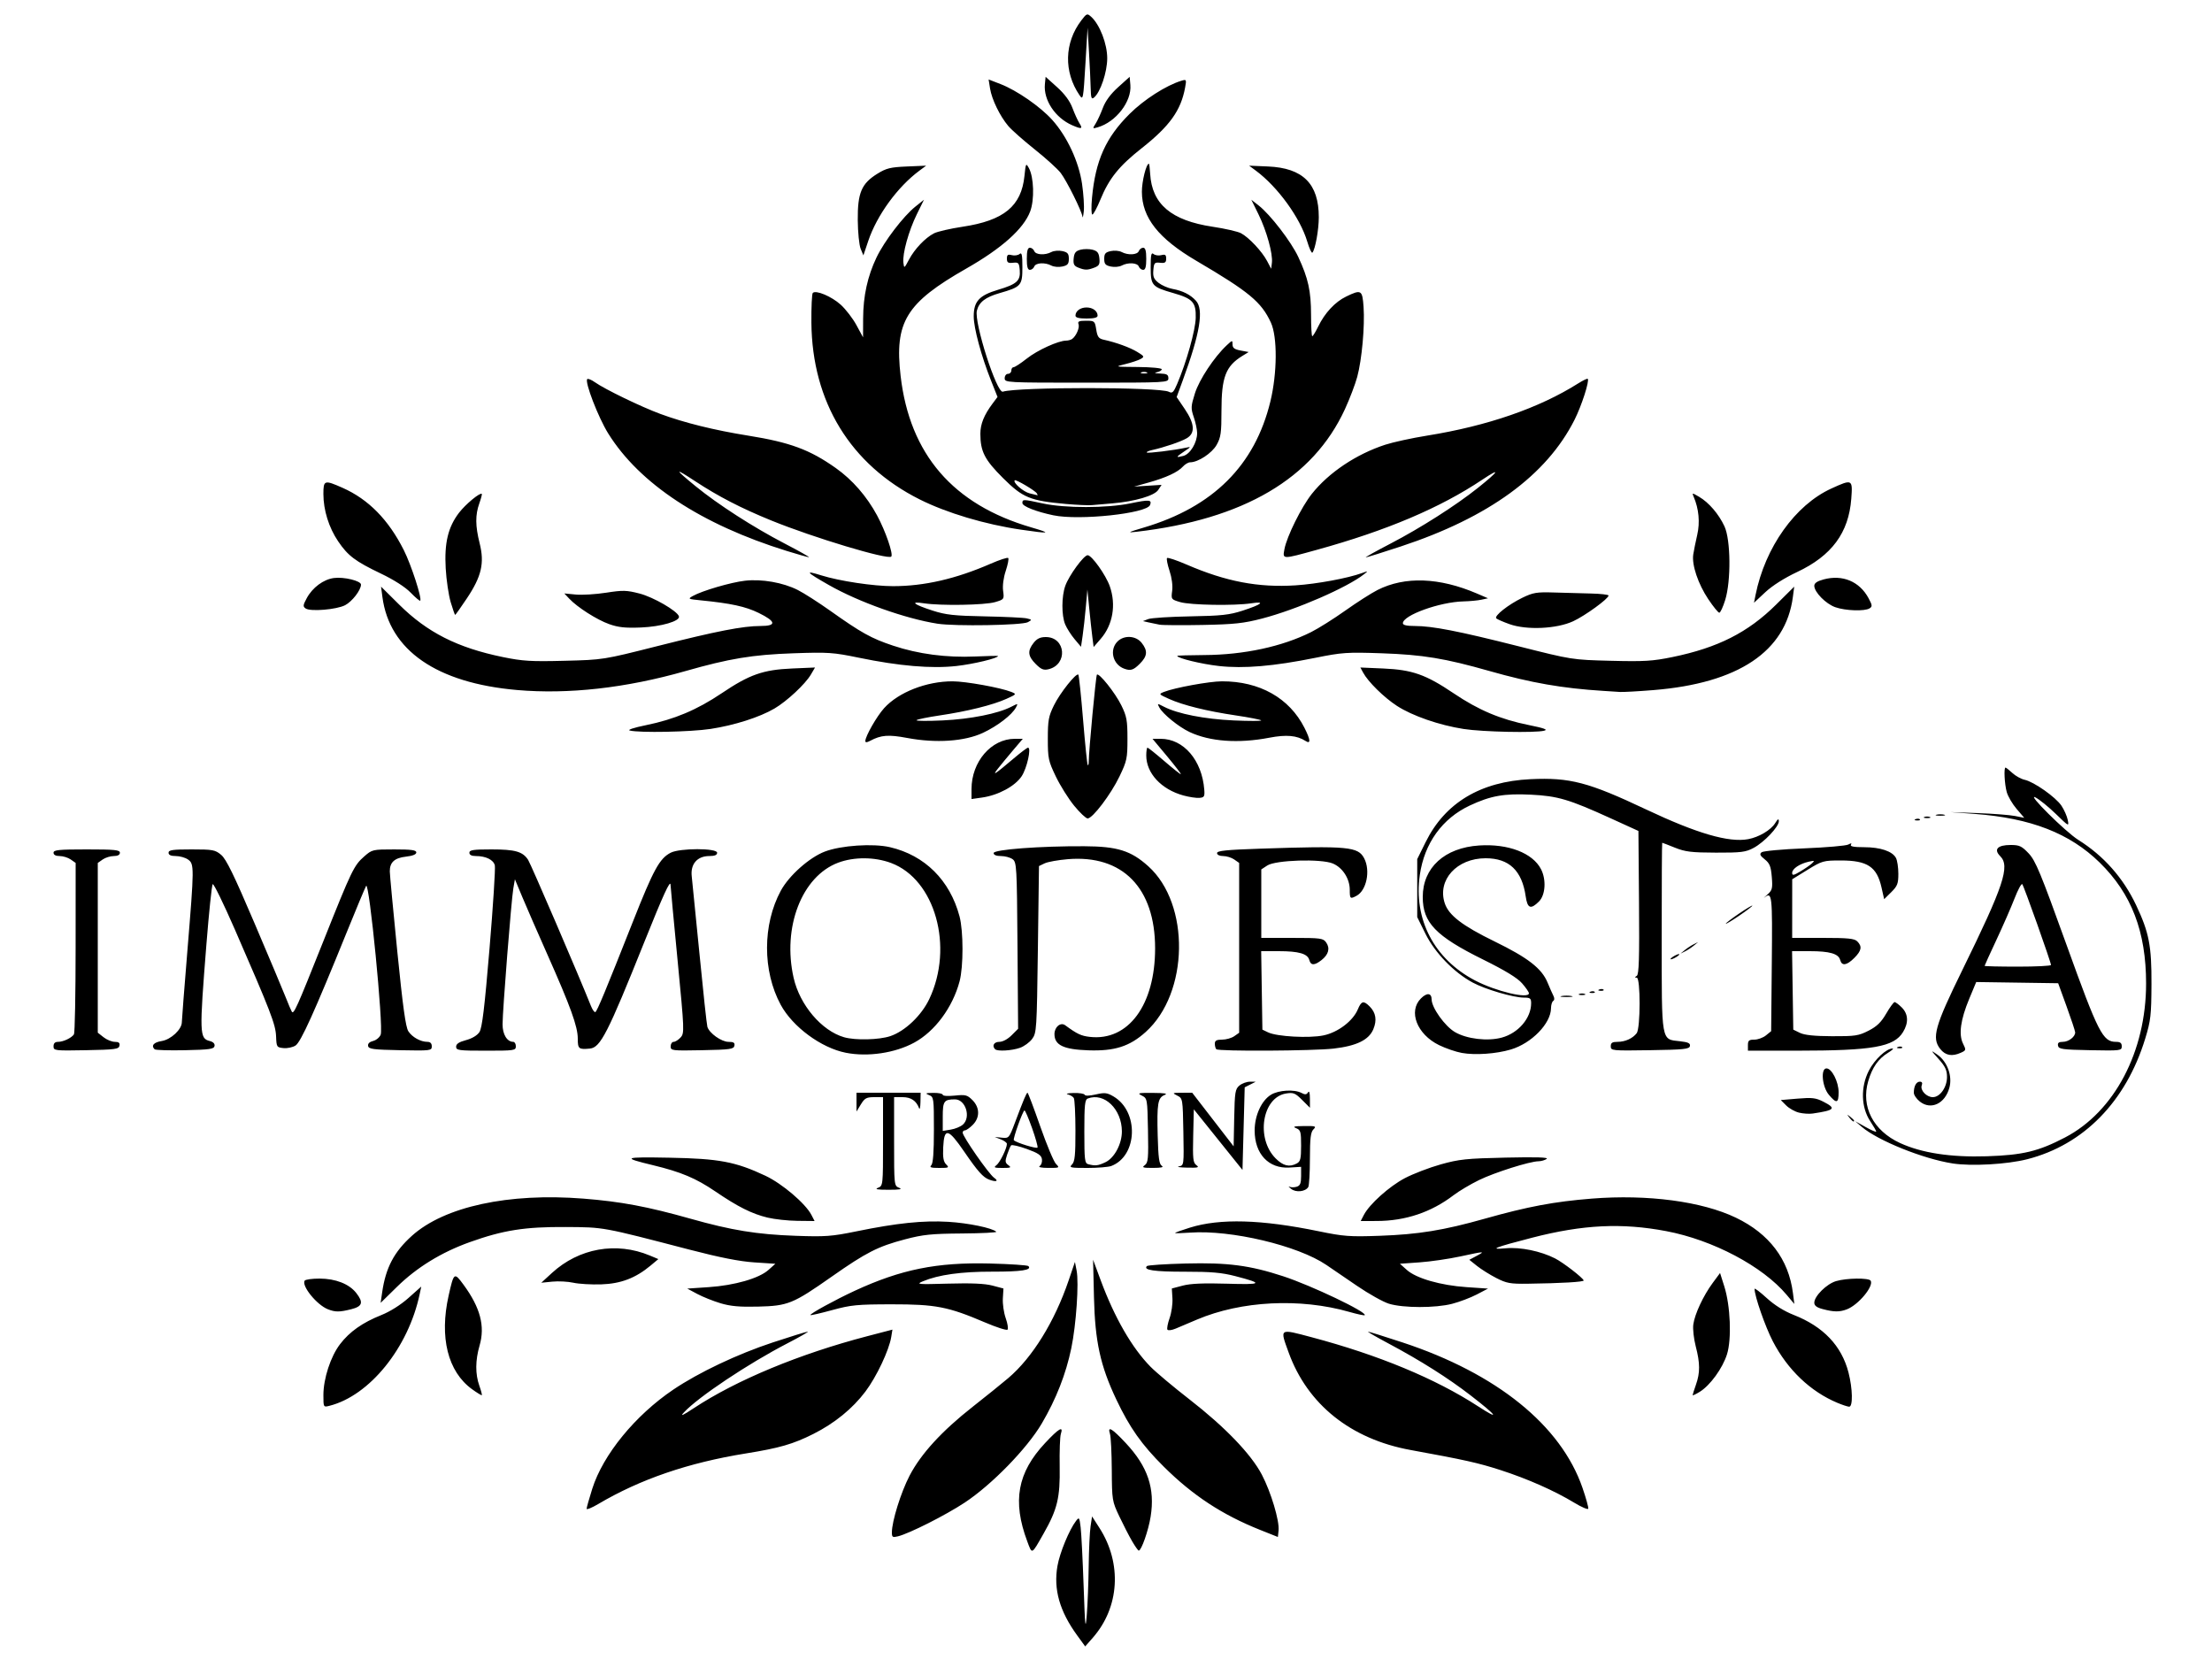 <?xml version="1.0" encoding="UTF-8" standalone="no"?>
<svg
   xmlns:dc="http://purl.org/dc/elements/1.1/"
   xmlns:cc="http://creativecommons.org/ns#"
   xmlns:rdf="http://www.w3.org/1999/02/22-rdf-syntax-ns#"
   xmlns:svg="http://www.w3.org/2000/svg"
   xmlns="http://www.w3.org/2000/svg"
   viewBox="0 0 1333.333 1000"
   height="1000"
   width="1333.333"
   id="svg2"
   version="1.1">
  <defs
     id="defs6" />
  <path
     id="path14"
     d="m 649.365,985.871 c -10.666,-14.641 -14.437,-27.887 -11.953,-41.99 1.409,-8.002 7.106,-21.794 11.209,-27.141 1.863,-2.428 2.041,-2.172 2.773,4 0.43,3.626 1.234,19.494 1.784,35.26 0.878,25.132 1.114,27.269 1.913,17.333 0.501,-6.233 1.015,-19.433 1.142,-29.333 0.127,-9.9 0.637,-20.688 1.132,-23.973 l 0.901,-5.973 4.474,6.975 c 13.704,21.365 12.089,47.831 -4.037,66.175 l -4.576,5.205 z M 619.186,929.034 c -9.039,-24.158 -5.908,-41.372 10.765,-59.196 8.342,-8.918 11.172,-10.556 9.507,-5.504 -0.544,1.65 -0.864,10.5 -0.711,19.667 0.313,18.764 -1.384,25.803 -9.772,40.533 -7.305,12.829 -6.766,12.582 -9.79,4.501 z M 682.402,929 c -1.821,-3.117 -5.297,-9.867 -7.723,-15 -4.312,-9.125 -4.413,-9.75 -4.524,-28 -0.062,-10.267 -0.552,-20.017 -1.09,-21.667 -1.643,-5.044 1.176,-3.415 9.519,5.504 13.266,14.181 17.707,27.324 14.987,44.352 -1.343,8.407 -5.57,20.477 -7.172,20.477 -0.377,0 -2.176,-2.55 -3.997,-5.667 z m -144.801,-5.309 c 0,-6.722 5.433,-24.142 10.667,-34.203 6.852,-13.17 19.478,-26.949 38.079,-41.554 7.892,-6.197 17.529,-13.967 21.415,-17.267 14.531,-12.34 27.937,-34.024 36.381,-58.848 l 3.793,-11.152 1.023,5.224 c 1.457,7.438 -0.274,32.668 -3.209,46.776 -3.256,15.652 -9.163,30.705 -17.824,45.42 -8.873,15.076 -30.128,36.88 -46.458,47.658 -11.491,7.584 -33.323,18.613 -40.2,20.307 -3.248,0.8 -3.667,0.53 -3.667,-2.361 z m 222,-1.494 c -22.832,-9.096 -40.649,-20.79 -58.124,-38.149 -13.267,-13.179 -20.572,-23.526 -28.63,-40.551 C 663.238,823.194 660.05,808.594 659.417,782 l -0.539,-22.667 4.591,12.382 c 8.367,22.567 18.843,40.748 30.021,52.104 3.361,3.415 13.912,12.263 23.445,19.662 21.421,16.625 37.131,32.956 43.663,45.385 5.498,10.463 10.713,27.884 10.088,33.7 l -0.417,3.88 z m -406,-12.768 c 0,-0.71 1.526,-6.122 3.391,-12.026 6.496,-20.563 25.872,-44.278 48.843,-59.778 15.383,-10.38 38.635,-21.401 60.08,-28.476 10.806,-3.565 20.255,-6.482 20.998,-6.482 0.743,0 -4.798,3.183 -12.314,7.073 -23.586,12.208 -53.65,32.271 -62.331,41.597 -2.478,2.662 -0.938,2.002 6,-2.572 25.685,-16.931 63.673,-32.69 104.498,-43.349 l 15.164,-3.959 -0.718,4.427 c -1.299,8.003 -8.838,23.96 -15.517,32.841 -7.778,10.343 -18.586,19.151 -31.43,25.612 -12.155,6.115 -20.377,8.492 -40.664,11.755 -34.636,5.572 -63.742,15.542 -89,30.487 -3.85,2.278 -7,3.56 -7,2.85 z m 595.333,-3.625 c -11.915,-7.221 -28.133,-14.4 -44.445,-19.673 -13.428,-4.341 -21.691,-6.187 -54.197,-12.107 -36.049,-6.566 -62.154,-27.428 -73.527,-58.762 -5.361,-14.77 -5.846,-14.447 13.836,-9.22 40.353,10.716 74.608,24.93 100.302,41.618 13.666,8.877 11.642,5.892 -4.434,-6.539 -13.554,-10.48 -30.238,-21.028 -49.462,-31.271 -7.373,-3.928 -12.946,-7.152 -12.386,-7.163 0.561,-0.011 9.931,2.917 20.823,6.508 56.775,18.716 95.46,49.984 108.444,87.651 2.14,6.209 3.701,11.855 3.469,12.548 -0.232,0.692 -4.022,-0.923 -8.422,-3.59 z m -754,-64.852 c 0,-9.975 4.334,-23.259 10.016,-30.701 5.759,-7.543 13.498,-13 24.92,-17.572 5.282,-2.115 11.683,-6.153 16.364,-10.326 l 7.689,-6.853 -0.967,4.583 c -6.819,32.306 -30.197,61.222 -54.409,67.299 -3.599,0.903 -3.612,0.881 -3.612,-6.431 z m 912.603,4.641 c -16.219,-6.788 -29.98,-19.892 -38.905,-37.047 -4.602,-8.845 -11.031,-27.293 -11.031,-31.652 0,-0.638 3.283,1.84 7.296,5.507 4.72,4.314 10.486,7.92 16.333,10.215 17.814,6.992 28.821,18.561 32.984,34.665 2.536,9.812 2.741,20.751 0.387,20.645 -0.917,-0.041 -4.095,-1.091 -7.064,-2.333 z m -823.031,-8.239 c -14.578,-10.56 -19.739,-31.237 -14.084,-56.423 3.151,-14.034 3.362,-14.187 8.987,-6.524 10.101,13.76 13.059,24.968 9.669,36.632 -2.605,8.962 -2.655,17.199 -0.145,24.245 1.035,2.905 1.704,5.459 1.488,5.676 -0.216,0.217 -2.878,-1.406 -5.914,-3.605 z m 735.761,3.612 c 0,-0.346 0.9,-3.181 2,-6.299 2.556,-7.245 2.525,-12.926 -0.127,-23.141 -1.17,-4.506 -1.832,-10.402 -1.472,-13.102 0.839,-6.289 6.029,-17.423 11.697,-25.09 l 4.436,-6 2.537,8 c 3.727,11.751 4.533,31.813 1.647,40.988 -2.649,8.422 -10.129,18.74 -16.384,22.6 -2.383,1.471 -4.333,2.391 -4.333,2.044 z M 593.797,797.151 c -22.258,-9.513 -29.741,-10.97 -56.196,-10.946 -20.93,0.02 -24.636,0.378 -35.985,3.479 -6.958,1.902 -12.853,3.255 -13.101,3.008 -0.659,-0.659 14.932,-9.205 26.789,-14.683 27.796,-12.843 49.426,-17.208 81.27,-16.403 12.269,0.31 22.752,1.008 23.295,1.551 2.379,2.379 -4.199,3.402 -21.597,3.356 -18.772,-0.049 -32.545,1.862 -42.005,5.828 -4.321,1.812 -3.186,1.915 15.333,1.391 13.906,-0.393 22.019,-0.033 26.626,1.184 l 6.626,1.75 -0.363,6 c -0.2,3.3 0.58,8.658 1.733,11.908 1.153,3.249 1.634,6.357 1.07,6.907 -0.564,0.55 -6.638,-1.399 -13.497,-4.331 z m 109.885,4.313 c -0.401,-0.649 0.199,-3.793 1.332,-6.988 1.133,-3.195 1.898,-8.509 1.698,-11.809 l -0.363,-6 6.626,-1.75 c 4.64,-1.225 12.596,-1.568 26.539,-1.143 21.523,0.656 22.356,-0.084 5.126,-4.555 -8.19,-2.125 -14.58,-2.687 -30.375,-2.673 -18.6,0.018 -25.342,-0.979 -22.932,-3.389 0.543,-0.543 11.026,-1.241 23.295,-1.551 25.385,-0.642 38.65,1.085 58.727,7.646 17.104,5.589 51.003,21.769 49.261,23.512 -0.287,0.287 -4.463,-0.606 -9.279,-1.983 -29.68,-8.488 -65.116,-6.705 -91.839,4.622 -4.709,1.996 -10.479,4.441 -12.823,5.434 -2.344,0.993 -4.59,1.275 -4.991,0.626 z m -506.08,-12.291 c -6.656,-2.646 -15.924,-14.06 -13.976,-17.212 0.44,-0.712 4.514,-1.281 9.055,-1.265 9.635,0.034 17.759,3.225 22.026,8.65 4.52,5.746 3.791,8.112 -3.029,9.829 -7.03,1.77 -9.619,1.77 -14.076,-0.003 z m 901,-0.109 c -3.517,-0.934 -5,-2.066 -5,-3.816 0,-3.957 7.395,-11.31 13.091,-13.017 6.314,-1.892 19.775,-2.065 20.885,-0.269 2.031,3.286 -7.441,14.66 -14.396,17.288 -4.416,1.668 -7.76,1.626 -14.58,-0.185 z m -664.333,-3.514 c -4.4,-1.319 -10.7,-3.844 -14,-5.611 l -6,-3.212 12.91,-0.872 c 15.643,-1.057 30.326,-5.279 36.005,-10.353 l 4.182,-3.736 -12.716,-0.835 c -8.859,-0.582 -20.754,-2.927 -39.215,-7.73 -52.894,-13.763 -51.134,-13.442 -74.499,-13.594 -24.545,-0.159 -37.554,1.892 -57.727,9.102 -17.099,6.111 -31.974,15.241 -43.917,26.954 l -9.851,9.661 0.914,-6.327 c 2.15,-14.878 7.171,-24.415 17.962,-34.118 19.554,-17.581 58.263,-25.964 103.359,-22.384 22.631,1.797 38.669,4.804 64.506,12.097 24.877,7.022 40.01,9.483 63.42,10.316 17.926,0.637 21.728,0.358 36.667,-2.7 24.406,-4.995 40.225,-6.633 55.333,-5.73 12.059,0.721 26.546,3.716 28.923,5.979 0.508,0.483 -8.792,0.954 -20.667,1.045 -18.482,0.143 -23.43,0.651 -34.375,3.535 -16.317,4.299 -23.31,7.862 -44.198,22.517 -23.337,16.374 -26.318,17.586 -44.35,18.032 -11.1,0.275 -16.612,-0.22 -22.667,-2.036 z m 402.964,0.307 c -3.503,-1.077 -12.203,-5.949 -19.333,-10.827 -7.13,-4.878 -15.425,-10.537 -18.433,-12.577 -17.241,-11.691 -57.442,-21.224 -82.069,-19.462 -5.021,0.359 -9.129,0.457 -9.129,0.218 0,-0.239 4.05,-1.694 9,-3.233 18.158,-5.644 43.064,-4.937 77.667,2.205 14.99,3.094 18.679,3.368 36.667,2.726 23.413,-0.835 38.548,-3.298 63.42,-10.318 25.837,-7.293 41.875,-10.3 64.506,-12.097 33.61,-2.668 66.398,1.68 86.851,11.518 20.071,9.654 31.736,25.05 34.339,45.323 l 0.856,6.667 -4.634,-5.511 c -14.475,-17.214 -44.412,-33.049 -72.584,-38.393 -26.771,-5.078 -50.207,-3.935 -80.754,3.941 -22.721,5.858 -26.514,7.376 -15.979,6.395 8.816,-0.821 21.097,1.703 29.737,6.111 4.855,2.477 16.539,11.47 17.242,13.272 0.35,0.896 -13.513,1.712 -33.666,1.982 -10.59,0.142 -12.823,-0.262 -19.006,-3.433 -3.853,-1.976 -9.092,-5.257 -11.641,-7.291 l -4.634,-3.698 4.307,-2.298 c 5.521,-2.946 5.147,-2.935 -9.824,0.291 -6.895,1.485 -17.884,3.081 -24.421,3.545 l -11.886,0.844 4.186,3.74 c 5.682,5.077 20.357,9.299 36.009,10.36 l 12.91,0.875 -6.762,3.536 c -3.719,1.945 -10.406,4.48 -14.859,5.634 -10.063,2.608 -29.527,2.584 -38.082,-0.045 z m -491.631,-12.661 c -3.3,-0.732 -9,-1.031 -12.667,-0.665 l -6.667,0.666 6.378,-5.856 c 16.333,-14.994 38.818,-19.002 59.089,-10.532 l 5.1,2.131 -4.617,3.86 c -9.08,7.592 -18.007,11 -29.806,11.379 -5.946,0.191 -13.511,-0.251 -16.811,-0.983 z m 117.03,-39.269 c -9.468,-2.295 -17.827,-6.482 -31.427,-15.743 -11.701,-7.967 -20.725,-11.767 -37.604,-15.834 -19.013,-4.581 -18,-5.038 10,-4.516 29.869,0.557 39.757,2.417 57.727,10.856 10.119,4.752 24.212,16.747 27.779,23.643 l 1.897,3.667 -10.367,-0.111 c -5.702,-0.061 -13.804,-0.944 -18.004,-1.962 z m 359.469,-1.603 c 3.356,-6.491 15.342,-17.243 24.705,-22.163 5.004,-2.629 14.73,-6.36 21.613,-8.291 11.106,-3.115 15.518,-3.576 39.182,-4.097 18.695,-0.411 26.069,-0.172 24.667,0.8 -1.1,0.763 -3.283,1.396 -4.851,1.407 -5.266,0.038 -26.395,6.706 -35.876,11.322 -5.166,2.516 -12.07,6.617 -15.341,9.115 -13.505,10.312 -29.023,15.528 -46.299,15.563 l -9.701,0.02 1.901,-3.676 z m -43.833,-15.696 c -1.467,-1.187 -1.911,-1.775 -0.988,-1.307 0.923,0.468 2.873,0.472 4.333,0.009 2.093,-0.664 2.655,-2.023 2.657,-6.419 l 10e-4,-5.577 -7.002,0.432 c -12.561,0.775 -21.001,-8.197 -21.001,-22.324 0,-9.043 4.126,-18.077 9.849,-21.567 4.62,-2.817 14.113,-3.369 18.409,-1.07 2.11,1.129 3.014,1.052 3.892,-0.333 0.743,-1.173 1.151,0.133 1.164,3.729 l 0.02,5.533 -4.702,-4.702 c -4.172,-4.172 -5.261,-4.613 -9.667,-3.912 -14.434,2.298 -18.41,27.035 -6.294,39.151 4.532,4.532 8.267,5.415 12.75,3.016 2.173,-1.163 2.579,-2.851 2.579,-10.71 0,-8.429 -0.29,-9.446 -3,-10.535 -2.321,-0.933 -1.244,-1.225 4.762,-1.29 7.056,-0.077 7.572,0.106 5.667,2.011 -1.663,1.663 -2.099,5.308 -2.116,17.667 -0.011,8.564 -0.467,16.274 -1.013,17.132 -1.774,2.789 -7.446,3.376 -10.3,1.066 z m -249,-0.669 c 2.971,-1.194 3,-1.463 3,-27.915 v -26.71 h -5.353 c -4.608,0 -5.72,0.603 -7.995,4.333 L 516.278,670 v -5.667 l -0.01,-5.667 h 19.333 19.333 l -0.105,5.667 c -0.058,3.117 -0.436,4.767 -0.841,3.667 -1.651,-4.49 -4.892,-6.667 -9.927,-6.667 h -5.127 v 26.71 c 0,26.453 0.029,26.721 3,27.915 2.214,0.89 0.554,1.206 -6.333,1.206 -6.887,0 -8.547,-0.316 -6.333,-1.206 z m 67,-4.904 c -3.672,-1.35 -6.904,-4.965 -15.004,-16.782 -9.775,-14.261 -12.144,-14.772 -12.723,-2.747 -0.295,6.132 0.144,8.702 1.762,10.32 1.984,1.984 1.651,2.155 -4.207,2.155 -4.948,0 -6.006,-0.356 -4.762,-1.6 1.101,-1.101 1.6,-7.773 1.6,-21.376 0,-19.263 -0.078,-19.808 -3,-20.982 -2.511,-1.009 -2.076,-1.22 2.667,-1.29 3.117,-0.046 5.667,0.472 5.667,1.152 0,0.7 3.135,0.913 7.219,0.492 6.501,-0.671 7.562,-0.402 10.667,2.702 4.507,4.507 4.577,10.56 0.175,14.963 -1.8,1.8 -3.9,3.273 -4.667,3.273 -0.767,0 -1.394,0.623 -1.394,1.384 0,2.34 15.751,24.957 18.932,27.185 2.965,2.077 1.33,2.719 -2.932,1.151 z m -15.835,-33.204 c 4.962,-4.49 1.582,-15.184 -4.799,-15.184 -6.603,0 -7.367,1.07 -7.367,10.317 v 8.698 l 4.832,-0.784 c 2.658,-0.431 5.958,-1.803 7.333,-3.048 z m 153.835,9.089 -14.667,-18.273 -0.378,15.985 c -0.328,13.871 -0.074,16.207 1.921,17.667 1.938,1.417 1.054,1.653 -5.622,1.5 -4.357,-0.1 -6.556,-0.444 -4.887,-0.764 3.017,-0.579 3.032,-0.695 2.667,-20.781 -0.365,-20.046 -0.393,-20.211 -3.701,-21.883 -3.158,-1.596 -3.008,-1.686 2.843,-1.704 l 6.177,-0.02 12.49,16.162 12.49,16.162 0.345,-17.162 c 0.313,-15.581 0.603,-17.377 3.148,-19.496 1.542,-1.283 4.387,-2.325 6.322,-2.314 l 3.519,0.02 -3.333,1.684 -3.333,1.684 -0.667,24.902 -0.667,24.902 z m -133.632,15.394 c 2.1,-1.583 6.298,-10.145 6.298,-12.846 0,-0.696 -1.65,-1.914 -3.667,-2.707 l -3.667,-1.442 4.306,0.43 c 4.211,0.42 4.385,0.221 7.85,-9.002 5.289,-14.078 6.98,-18.098 7.611,-18.098 0.314,0 3.758,9.114 7.654,20.253 3.896,11.139 8.17,21.339 9.498,22.667 2.329,2.329 2.169,2.413 -4.586,2.393 -4.349,-0.013 -6.325,-0.449 -5.217,-1.151 0.981,-0.622 1.581,-2.483 1.333,-4.136 -0.352,-2.353 -2.329,-3.684 -9.102,-6.13 -4.759,-1.719 -9.027,-2.698 -9.485,-2.177 -0.458,0.521 -1.533,3.042 -2.39,5.601 -1.341,4.006 -1.238,4.887 0.74,6.333 1.976,1.445 1.479,1.68 -3.546,1.68 -4.965,0 -5.511,-0.25 -3.632,-1.667 z m 21.449,-22.384 c -2.075,-5.839 -4.121,-10.616 -4.548,-10.616 -0.965,0 -7.129,17.251 -6.418,17.962 1.545,1.545 13.886,5.341 14.277,4.392 0.254,-0.617 -1.236,-5.9 -3.311,-11.738 z m 24.087,21.956 c 1.703,-1.703 2.091,-5.512 2.075,-20.333 -0.011,-10.031 -0.461,-18.919 -1,-19.751 -0.539,-0.832 -2.18,-1.812 -3.646,-2.179 -1.467,-0.366 0.133,-0.736 3.556,-0.821 3.422,-0.085 6.422,0.401 6.667,1.08 0.267,0.741 2.927,0.663 6.652,-0.196 5.378,-1.24 6.803,-1.083 10.662,1.17 15.475,9.038 14.65,35.871 -1.29,41.947 -1.698,0.647 -8.191,1.177 -14.428,1.177 -10.311,0 -11.151,-0.19 -9.247,-2.095 z m 20.168,-1.362 c 5.419,-2.572 9.94,-11.081 9.898,-18.63 -0.075,-13.382 -10.645,-23.562 -20.528,-19.77 -1.787,0.686 -2.109,3.722 -2.109,19.902 0,17.063 0.248,19.158 2.333,19.703 4.286,1.12 5.901,0.933 10.406,-1.205 z m 23.711,1.78 c 2.018,-1.475 2.249,-3.995 1.921,-20.963 -0.368,-19.069 -0.409,-19.304 -3.705,-20.97 -2.968,-1.5 -2.237,-1.677 6.667,-1.62 7.241,0.047 9.183,0.394 7.04,1.256 -4.075,1.64 -4.665,5.126 -4.151,24.56 0.348,13.175 0.881,17.125 2.445,18.111 1.403,0.885 -0.167,1.268 -5.255,1.282 -6.152,0.017 -6.906,-0.235 -4.961,-1.657 z m 486.883,-1.044 c -17.744,-2.761 -45.026,-13.747 -54.667,-22.012 l -4,-3.429 6.333,3.541 c 3.483,1.948 6.333,3.171 6.333,2.719 0,-0.452 -1.635,-3.293 -3.634,-6.313 -5.53,-8.357 -5.849,-20.593 -0.793,-30.451 3.458,-6.743 10.534,-13.342 14.291,-13.33 0.808,0.003 -0.384,1.135 -2.649,2.516 -5.952,3.629 -9.635,8.885 -12.051,17.198 -4.457,15.33 3.006,29.813 19.204,37.269 13.045,6.005 30.551,8.674 52.299,7.975 21.688,-0.697 31.121,-2.967 47.172,-11.351 29.75,-15.539 48.828,-51.786 48.828,-92.773 0,-31.281 -8.769,-54.128 -27.994,-72.94 -18.009,-17.622 -41.489,-26.763 -75.235,-29.29 l -14.771,-1.106 16.667,0.617 c 9.167,0.339 19.19,1.116 22.275,1.725 l 5.608,1.108 -4.614,-5.39 c -2.537,-2.964 -5.208,-7.529 -5.934,-10.144 -1.338,-4.816 -1.835,-14.754 -0.738,-14.754 0.329,0 2.176,1.463 4.105,3.251 1.929,1.788 5.264,3.636 7.412,4.108 5.654,1.242 18.727,10.445 22.194,15.624 1.637,2.445 3.35,6.315 3.807,8.6 0.811,4.053 0.637,3.966 -7.13,-3.587 -4.378,-4.258 -9.922,-8.756 -12.32,-9.996 -5.887,-3.044 18.139,20.804 25.763,25.572 15.315,9.579 27.133,22.91 34.915,39.387 7.802,16.519 9.334,24.433 9.234,47.708 -0.08,18.599 -0.455,21.867 -3.754,32.667 -11.595,37.955 -37.092,64.037 -71.108,72.741 -12.126,3.103 -33.635,4.315 -45.049,2.539 z m -62.17,-27.612 c -1.659,-2.115 -1.611,-2.162 0.503,-0.503 1.283,1.006 2.333,2.056 2.333,2.333 0,1.097 -1.095,0.391 -2.837,-1.83 z m -30.332,-2.99 c -2.477,-0.592 -5.971,-2.544 -7.766,-4.339 l -3.263,-3.263 10.173,-0.86 c 8.66,-0.732 10.955,-0.461 15.432,1.823 8.02,4.091 7.048,5.179 -6.407,7.172 -2.017,0.299 -5.693,0.059 -8.169,-0.533 z m 72.815,-6.67 c -2.005,-1.577 -3.646,-3.975 -3.646,-5.328 0,-3.966 1.47,-6.679 3.619,-6.679 1.308,0 1.709,0.759 1.159,2.193 -1.115,2.905 2.84,7.141 6.666,7.141 4.355,0 8.557,-5.979 8.557,-12.176 0,-4.064 -1.054,-6.333 -5,-10.762 -4.965,-5.573 -4.971,-5.592 -0.77,-2.654 5.955,4.166 9.104,12.829 7.215,19.847 -2.603,9.666 -11.102,13.686 -17.798,8.418 z m -54.86,-4.11 C 1098.319,655.064 1097.322,644 1100.954,644 c 3.203,0 7.303,8.041 7.309,14.333 0.01,6.736 -1.244,7.069 -5.877,1.564 z M 509.836,634.573 c -14.813,-2.915 -32.042,-15.608 -39.24,-28.908 -11.024,-20.369 -11,-48.339 0.059,-68.771 4.956,-9.157 17.204,-20.04 26.567,-23.605 9.711,-3.698 29.055,-4.997 39.213,-2.633 21.017,4.892 36.149,19.931 41.94,41.686 2.382,8.949 2.398,30.311 0.028,39.21 -4.18,15.699 -14.853,30.12 -27.309,36.9 -11.586,6.306 -27.97,8.737 -41.258,6.122 z m 26.853,-10.029 c 8.89,-3.029 18.746,-12.41 23.451,-22.32 14.939,-31.468 3.546,-72.101 -23.001,-82.033 -9.896,-3.703 -22.31,-3.779 -31.887,-0.195 -21.913,8.199 -33.805,38.95 -26.864,69.467 3.724,16.371 16.86,31.837 30.366,35.751 6.779,1.965 21.218,1.618 27.935,-0.671 z m 344.446,10.132 c -3.556,-0.638 -9.737,-2.76 -13.735,-4.716 -13.298,-6.506 -18.672,-20.361 -10.908,-28.125 3.613,-3.613 6.432,-3.362 6.454,0.576 0.028,4.995 7.965,16.129 14.033,19.685 7.144,4.186 19.651,5.671 28.227,3.35 10.016,-2.711 17.727,-11.731 17.727,-20.737 0,-2.924 -0.583,-3.376 -4.36,-3.376 -6.369,0 -23.279,-4.975 -30.915,-9.096 -11.302,-6.099 -22.772,-17.946 -28.396,-29.33 l -4.995,-10.111 v -17.47 -17.47 l 5.082,-10.28 c 11.7,-23.667 33.081,-36.492 63.2,-37.908 23.756,-1.117 34.879,1.797 69.719,18.264 30.621,14.473 49.86,20.07 61.503,17.891 6.451,-1.207 13.659,-5.473 16.219,-9.6 1.65,-2.66 2.216,-2.97 2.243,-1.228 0.05,3.305 -8.791,12.666 -15.207,16.1 -4.792,2.565 -7.445,2.898 -22.758,2.853 -14.712,-0.043 -18.442,-0.496 -24.667,-2.999 -4.033,-1.622 -7.482,-2.949 -7.664,-2.95 -0.182,-3.6e-4 -0.32,25.448 -0.306,56.552 0.028,64.64 -0.472,61.79 11.085,63.093 4.903,0.553 6.25,1.204 5.93,2.868 -0.359,1.868 -3.538,2.201 -24.063,2.517 -22.971,0.354 -23.65,0.287 -23.65,-2.333 0,-2.121 0.873,-2.697 4.088,-2.697 4.579,0 9.101,-2.045 11.537,-5.218 2.312,-3.011 2.351,-33.441 0.042,-33.469 -1.318,-0.016 -1.314,-0.244 0.019,-1.09 1.314,-0.834 1.608,-10.585 1.333,-44.209 l -0.352,-43.139 -16.667,-7.596 c -25.136,-11.456 -31.923,-13.468 -48.139,-14.271 -16.126,-0.798 -24.291,0.651 -36.824,6.533 -16.619,7.8 -27.382,22.738 -30.131,41.817 -3.861,26.8 8.622,50.691 33.235,63.613 12.577,6.602 32.525,11.352 32.525,7.743 0,-0.708 -1.877,-3.425 -4.171,-6.038 -2.862,-3.26 -10.228,-7.747 -23.465,-14.294 -28.574,-14.133 -36.364,-22.213 -36.364,-37.714 0,-17.672 13.176,-29.689 34.036,-31.039 17.478,-1.132 32.198,4.511 37.249,14.28 3.264,6.313 2.682,15.58 -1.225,19.486 -4.974,4.974 -6.956,4.215 -8,-3.061 -2.241,-15.607 -10.005,-23 -24.154,-23 -17.38,0 -29.273,13.092 -24.641,27.126 2.395,7.258 10.611,13.553 30.083,23.051 20.032,9.771 28.362,16.23 31.871,24.716 1.313,3.176 2.914,6.797 3.557,8.046 0.704,1.368 0.65,2.592 -0.137,3.079 -0.718,0.444 -1.316,2.422 -1.328,4.395 -0.056,9.181 -11.717,21.157 -24.215,24.868 -8.868,2.633 -21.473,3.513 -29.562,2.062 z m 288.423,-2.343 c -5.31,-6.706 -3.371,-13.642 13.337,-47.704 24.912,-50.788 28.812,-62.523 22.783,-68.552 -4.092,-4.092 -1.617,-6.744 6.293,-6.744 5.261,0 6.664,0.654 10.837,5.05 4.16,4.383 7.171,11.648 22.79,55 19.218,53.342 21.906,58.617 29.87,58.617 2.593,0 3.467,0.681 3.467,2.703 0,2.606 -0.681,2.69 -18.983,2.333 -16.847,-0.328 -19.034,-0.632 -19.431,-2.703 -0.33,-1.72 0.429,-2.333 2.888,-2.333 3.532,0 7.579,-3.131 7.448,-5.762 -0.043,-0.864 -2.367,-7.871 -5.165,-15.571 l -5.086,-14 -24.699,-0.362 -24.699,-0.362 -4.209,10.11 c -5.231,12.567 -6.471,21.521 -3.736,27.002 1.914,3.837 1.862,4.068 -1.227,5.476 -5.357,2.441 -9.363,1.735 -12.477,-2.197 z m 66.722,-50.667 c 0.019,-1.625 -16.309,-47.571 -17.31,-48.707 -0.504,-0.572 -2.611,3.328 -4.684,8.667 -2.072,5.339 -6.974,16.545 -10.893,24.903 -3.919,8.358 -7.125,15.408 -7.125,15.667 0,0.259 9,0.471 20,0.471 11,0 20.005,-0.45 20.012,-1 z M 32.268,630.702 c 0,-1.842 0.877,-2.702 2.754,-2.702 3.137,0 8.105,-2.356 9.559,-4.533 0.539,-0.807 0.989,-24.383 1,-52.391 l 0.02,-50.924 -2.963,-2.076 C 41.008,516.934 38.008,516 35.971,516 c -2.403,0 -3.703,-0.702 -3.703,-2 0,-1.689 3.111,-2 20,-2 16.889,0 20,0.311 20,2 0,1.298 -1.3,2 -3.703,2 -2.037,0 -5.037,0.934 -6.667,2.076 l -2.963,2.076 v 51.161 51.161 l 3.513,2.763 c 1.932,1.52 4.976,2.763 6.764,2.763 2.378,0 3.131,0.627 2.803,2.333 -0.398,2.076 -2.615,2.374 -20.098,2.702 -18.969,0.356 -19.65,0.275 -19.65,-2.333 z m 60.926,1.779 c -2.234,-2.234 -0.539,-4.202 4.286,-4.974 5.547,-0.887 12.122,-7.033 12.122,-11.33 0,-1.257 1.5,-20.536 3.333,-42.844 4.186,-50.932 4.197,-52.577 0.37,-55.258 -1.63,-1.142 -4.93,-2.076 -7.333,-2.076 -2.996,0 -4.37,-0.629 -4.37,-2 0,-1.65 2.433,-2 13.898,-2 12.858,0 14.192,0.248 17.837,3.315 3.009,2.532 7.735,12.218 20.006,41 8.836,20.727 17.348,40.954 18.914,44.95 1.566,3.996 3.198,7.831 3.626,8.524 1.163,1.883 2.936,-2.068 18.898,-42.128 17.272,-43.348 18.529,-45.957 24.789,-51.453 4.691,-4.119 5.071,-4.207 18.078,-4.207 10.361,0 13.287,0.402 13.287,1.827 0,1.187 -2.19,2.073 -6.252,2.531 -6.878,0.775 -9.762,3.415 -9.724,8.897 0.013,1.877 2.046,23.581 4.518,48.232 3.332,33.226 5.055,45.676 6.661,48.128 2.353,3.592 7.395,6.385 11.526,6.385 1.727,0 2.604,0.911 2.604,2.703 0,2.606 -0.682,2.69 -18.983,2.333 -16.298,-0.318 -19.042,-0.677 -19.4,-2.542 -0.269,-1.403 0.803,-2.478 3.03,-3.037 1.896,-0.476 3.95,-2.198 4.564,-3.828 1.741,-4.62 -6.934,-93.056 -8.792,-89.629 -0.795,1.467 -6.063,14.067 -11.707,28 -19.389,47.868 -27.628,66.102 -30.811,68.188 -1.675,1.097 -4.948,1.804 -7.273,1.571 -4.088,-0.411 -4.236,-0.645 -4.482,-7.092 -0.273,-7.156 -3.263,-14.904 -24.843,-64.393 -6.81,-15.616 -12.824,-27.916 -13.364,-27.333 -0.54,0.583 -2.249,16.96 -3.796,36.393 -4.284,53.813 -4.188,56.602 2.014,58.158 2.112,0.53 3.16,1.618 2.895,3.003 -0.355,1.852 -2.982,2.227 -17.808,2.542 -9.565,0.204 -17.808,-0.046 -18.317,-0.556 z M 274.934,630.943 c 0,-1.704 1.711,-2.848 5.959,-3.984 3.664,-0.98 6.781,-2.849 8.095,-4.853 1.627,-2.482 3.077,-14.491 6.081,-50.35 2.17,-25.899 3.61,-48.461 3.201,-50.137 -0.821,-3.363 -5.407,-5.62 -11.422,-5.62 -2.59,0 -3.913,-0.677 -3.913,-2 0,-1.644 2.363,-2 13.271,-2 14.31,0 18.853,1.288 22.117,6.27 1.669,2.547 30.58,69.77 37.867,88.046 0.947,2.374 2.156,4.047 2.688,3.719 1.128,-0.697 6.039,-12.525 22.667,-54.59 12.403,-31.377 16.024,-37.981 22.726,-41.447 5.506,-2.847 27.997,-2.846 27.997,10e-4 0,1.402 -1.414,2 -4.727,2 -7.252,0 -11.437,4.852 -10.573,12.258 0.368,3.158 2.483,24.342 4.699,47.076 2.216,22.733 4.34,42.357 4.72,43.608 1.175,3.87 8.477,9.059 12.748,9.059 3.087,0 3.894,0.531 3.548,2.333 -0.397,2.071 -2.584,2.375 -19.431,2.703 -18.302,0.357 -18.983,0.273 -18.983,-2.333 0,-1.487 0.807,-2.703 1.793,-2.703 0.986,0 2.877,-1.197 4.201,-2.66 2.325,-2.569 2.262,-4.164 -1.817,-46.333 -2.323,-24.02 -4.24,-44.573 -4.26,-45.673 -0.06,-3.412 -4.497,6.276 -15.874,34.667 -21.947,54.764 -26.379,63.442 -32.71,64.051 -6.777,0.652 -7.333,0.195 -7.333,-6.012 0,-7.255 -4.335,-19.253 -18.322,-50.705 -5.87,-13.2 -12.675,-28.8 -15.123,-34.667 L 310.373,530 l -0.959,5.526 c -1.207,6.955 -6.487,73.692 -6.482,81.934 0,6.075 2.732,10.54 6.442,10.54 0.859,0 1.562,1.2 1.562,2.667 0,2.535 -0.889,2.667 -18,2.667 -16.417,0 -18,-0.21 -18,-2.39 z m 324.889,1.501 c -2.055,-2.055 -0.686,-4.444 2.547,-4.444 2.029,0 5.051,-1.615 7.38,-3.944 l 3.944,-3.944 -0.38,-50.165 c -0.363,-47.883 -0.497,-50.251 -2.968,-52.056 -1.423,-1.04 -4.574,-1.891 -7,-1.891 -2.808,0 -4.412,-0.652 -4.412,-1.795 0,-2.14 28.117,-4.258 54.667,-4.117 19.956,0.106 28.081,2.647 38.547,12.057 25.374,22.813 24.536,76.45 -1.561,99.914 -9.687,8.709 -18.715,11.596 -34.558,11.051 -14.95,-0.514 -20.427,-3.135 -20.427,-9.776 0,-4.327 3.695,-7.365 6.48,-5.328 7.257,5.31 9.579,6.402 14.873,6.999 23.193,2.614 39.314,-19.28 39.314,-53.391 0,-36.42 -19.631,-56.472 -52.596,-53.725 -5.828,0.486 -12.128,1.617 -14,2.514 l -3.404,1.631 -0.667,50.221 c -0.642,48.337 -0.771,50.362 -3.458,53.983 -1.535,2.069 -4.835,4.479 -7.333,5.354 -5.01,1.755 -13.595,2.244 -14.986,0.853 z m 133.333,0 c -0.489,-0.489 -0.889,-1.989 -0.889,-3.333 0,-1.873 1.021,-2.444 4.37,-2.444 2.404,0 5.704,-0.934 7.333,-2.076 l 2.963,-2.076 v -51.182 -51.182 l -2.963,-2.076 c -1.63,-1.142 -4.63,-2.076 -6.667,-2.076 -2.208,0 -3.703,-0.722 -3.703,-1.789 0,-1.406 5.614,-1.977 26.214,-2.667 52.834,-1.769 58.835,-1.206 62.493,5.867 3.843,7.432 1.401,19.319 -4.633,22.549 -3.817,2.043 -4.074,1.814 -4.079,-3.627 -0.01,-6.714 -4.309,-13.377 -10.237,-15.854 -7.054,-2.947 -34.431,-2.103 -39.49,1.218 l -3.602,2.364 v 20.636 20.636 h 18.591 c 17.274,0 18.728,0.195 20.519,2.753 2.456,3.507 1.469,7.264 -2.787,10.613 -4.253,3.345 -6.494,3.34 -7.372,-0.016 -0.996,-3.809 -6.294,-5.349 -18.402,-5.349 h -10.611 l 0.364,23.65 0.364,23.65 3.467,1.66 c 5.33,2.553 24.742,3.609 33.362,1.815 8.701,-1.811 17.768,-8.686 20.696,-15.694 2.131,-5.1 3.457,-5.432 7.108,-1.782 3.787,3.787 4.518,8.295 2.232,13.766 -2.696,6.453 -10.123,10.069 -23.944,11.659 -12.418,1.428 -69.346,1.74 -70.699,0.387 z M 1053.601,630 c 0,-2.786 0.632,-3.333 3.852,-3.333 2.119,0 5.269,-1.146 7,-2.547 l 3.148,-2.547 0.389,-40.786 c 0.398,-41.736 0.209,-43.41 -4.483,-39.786 -0.712,0.55 0.147,-0.286 1.91,-1.858 2.863,-2.553 3.137,-3.68 2.566,-10.562 -0.528,-6.363 -1.268,-8.206 -4.251,-10.584 -2.853,-2.274 -3.246,-3.173 -1.871,-4.275 0.957,-0.767 12.54,-1.829 25.74,-2.358 13.2,-0.529 25.122,-1.562 26.494,-2.295 1.768,-0.944 2.23,-0.905 1.588,0.134 -0.624,1.01 1.831,1.466 7.882,1.466 9.845,0 17.106,2.437 19.262,6.466 0.792,1.481 1.441,5.777 1.441,9.549 0,5.95 -0.566,7.417 -4.278,11.088 l -4.278,4.231 -1.6,-7.093 c -2.815,-12.483 -8.503,-16.241 -24.582,-16.241 -10.457,0 -11.217,0.215 -20.055,5.667 l -9.186,5.667 -0.012,17.667 -0.011,17.667 h 18.571 c 15.105,0 18.962,0.391 20.667,2.095 3.052,3.052 2.591,5.614 -1.802,10.007 -4.543,4.543 -7.509,4.978 -8.485,1.247 -0.996,-3.809 -6.294,-5.349 -18.402,-5.349 h -10.611 l 0.364,23.65 0.364,23.65 4,1.949 c 2.772,1.351 8.716,1.97 19.364,2.017 13.902,0.061 15.995,-0.255 22,-3.323 5.017,-2.563 7.612,-5.074 10.636,-10.289 2.2,-3.794 4.477,-6.918 5.061,-6.943 0.583,-0.025 2.533,1.428 4.333,3.228 3.941,3.941 4.209,9.176 0.758,14.834 -5.465,8.961 -18.209,11.201 -63.819,11.216 l -29.667,0.01 z m 38.667,-109.627 c 1.741,-1.638 1.482,-1.764 -2,-0.969 -5.552,1.267 -10,4.263 -10,6.735 0,1.721 0.858,1.566 5,-0.903 2.75,-1.64 5.9,-3.828 7,-4.863 z m 51.75,110.716 c 0.963,-0.385 2.112,-0.338 2.555,0.105 0.443,0.443 -0.344,0.758 -1.75,0.7 -1.553,-0.064 -1.869,-0.38 -0.805,-0.806 z M 941.268,600.392 c 1.65,-0.318 4.35,-0.318 6,0 1.65,0.318 0.3,0.578 -3,0.578 -3.3,0 -4.65,-0.26 -3,-0.578 z m 10.667,-1.275 c 0.917,-0.37 2.417,-0.37 3.333,0 0.917,0.37 0.167,0.673 -1.667,0.673 -1.833,0 -2.583,-0.303 -1.667,-0.673 z m 6.75,-1.361 c 0.963,-0.385 2.112,-0.338 2.556,0.105 0.443,0.443 -0.344,0.758 -1.75,0.7 -1.553,-0.064 -1.869,-0.38 -0.806,-0.806 z m 5.333,-1.333 c 0.963,-0.385 2.112,-0.338 2.555,0.105 0.443,0.443 -0.344,0.758 -1.75,0.7 -1.553,-0.064 -1.869,-0.38 -0.805,-0.806 z m 42.917,-18.329 c 0,-0.367 1.2,-1.309 2.667,-2.094 1.467,-0.785 2.667,-1.127 2.667,-0.76 0,0.367 -1.2,1.309 -2.667,2.094 -1.467,0.785 -2.667,1.127 -2.667,0.76 z m 8.667,-5.451 c 1.467,-1.194 3.867,-2.76 5.333,-3.48 l 2.667,-1.309 -2.667,2.171 c -1.467,1.194 -3.867,2.76 -5.333,3.48 l -2.667,1.309 z m 24.667,-15.876 c 0,-0.367 3.6,-3.111 8,-6.099 4.4,-2.988 8,-5.133 8,-4.766 0,0.367 -3.6,3.111 -8,6.099 -4.4,2.988 -8,5.133 -8,4.766 z m 114.417,-63.01 c 0.963,-0.385 2.112,-0.338 2.556,0.105 0.443,0.443 -0.344,0.758 -1.75,0.7 -1.553,-0.064 -1.869,-0.38 -0.806,-0.806 z M 647.472,485.667 C 644.021,481.45 639.038,473.5 636.399,468 c -4.47,-9.316 -4.798,-10.866 -4.798,-22.667 0,-11.145 0.444,-13.571 3.698,-20.197 3.677,-7.488 13.431,-19.742 14.701,-18.469 0.366,0.367 1.652,12.643 2.858,27.281 1.206,14.638 2.467,26.888 2.801,27.222 0.335,0.335 0.608,-0.635 0.608,-2.155 0,-6.102 4.289,-51.726 4.921,-52.348 1.287,-1.265 11.026,10.96 14.714,18.469 3.254,6.626 3.698,9.052 3.698,20.197 0,11.801 -0.328,13.35 -4.798,22.667 -5.181,10.798 -16.198,25.333 -19.202,25.333 -1.019,0 -4.677,-3.45 -8.129,-7.667 z m 512.462,6.784 c 0.917,-0.37 2.417,-0.37 3.333,0 0.917,0.37 0.167,0.673 -1.667,0.673 -1.833,0 -2.583,-0.303 -1.667,-0.673 z m 7.333,-1.369 c 1.283,-0.335 3.383,-0.335 4.667,0 1.283,0.335 0.233,0.61 -2.333,0.61 -2.567,0 -3.617,-0.274 -2.333,-0.61 z M 585.601,475.652 c 0,-16.502 11.886,-30.319 26.081,-30.319 h 4.834 l -5.791,6.817 c -3.185,3.75 -7.274,8.7 -9.088,11 -3.864,4.901 -2.213,3.847 9.525,-6.086 4.159,-3.519 7.987,-6.398 8.507,-6.398 2.118,0 -0.646,12.402 -3.839,17.226 -3.97,5.999 -14.155,11.476 -23.896,12.85 l -6.333,0.893 z m 127.738,3.844 c -13.33,-3.649 -22.404,-13.414 -22.404,-24.11 0,-2.596 0.333,-4.72 0.739,-4.72 0.407,0 4.922,3.6 10.034,8 5.112,4.4 9.631,8 10.043,8 0.411,0 -3.256,-4.8 -8.149,-10.667 l -8.897,-10.667 h 4.914 c 13.837,0 24.915,12.923 26.288,30.667 0.32,4.126 -0.025,4.698 -2.972,4.939 -1.833,0.15 -6.151,-0.5 -9.596,-1.443 z m -191.738,-32.827 c 0,-2.855 6.876,-14.893 11.309,-19.8 8.681,-9.609 25.552,-16.22 41.305,-16.185 7.954,0.017 28.918,3.805 35.386,6.393 3.258,1.304 3.191,1.398 -3.01,4.195 -8.188,3.693 -23.583,7.515 -40.136,9.963 -7.23,1.069 -13.53,2.361 -14,2.87 -0.47,0.509 6.646,0.573 15.812,0.142 16.798,-0.79 33.272,-4.079 41.346,-8.254 4.021,-2.08 4.12,-2.065 2.795,0.409 -2.422,4.526 -11.107,11.21 -19.928,15.339 -11.041,5.167 -28.33,6.338 -45.592,3.089 -11.39,-2.144 -15.825,-1.801 -22.434,1.737 -1.96,1.049 -2.853,1.081 -2.853,0.102 z m 265.333,-0.046 c -5.188,-3.349 -11.555,-3.914 -21.866,-1.941 -18.659,3.57 -35.717,2.347 -48.037,-3.444 -6.545,-3.077 -16.089,-10.821 -18.203,-14.771 -1.366,-2.553 -1.285,-2.567 2.76,-0.475 8.291,4.287 24.517,7.478 42.013,8.26 9.533,0.426 16.998,0.408 16.587,-0.041 -0.41,-0.449 -7.292,-1.789 -15.292,-2.977 -17.502,-2.6 -31.825,-6.146 -40.337,-9.987 -6.155,-2.777 -6.219,-2.867 -2.958,-4.172 6.313,-2.526 27.348,-6.375 34.934,-6.393 22.733,-0.052 40.639,10.037 49.761,28.04 3.684,7.27 3.905,10.008 0.637,7.899 z m -407.333,-6.289 c -1.548,-0.4 2.518,-1.744 9.689,-3.201 17.196,-3.496 30.831,-9.238 45.687,-19.24 16.8,-11.311 24.969,-14.186 42.459,-14.943 l 13.835,-0.598 -2.502,4.265 c -3.377,5.756 -14.455,16.083 -21.976,20.484 -8.995,5.265 -24.113,10.085 -38.526,12.284 -12.003,1.831 -42.923,2.435 -48.667,0.95 z m 502.608,-0.932 c -14.694,-2.284 -30.927,-7.911 -40.198,-13.935 -7.816,-5.078 -17.418,-14.542 -20.391,-20.098 l -1.614,-3.015 13.797,0.597 c 17.459,0.756 25.643,3.641 42.43,14.96 15.03,10.135 28.096,15.654 45.277,19.125 9.265,1.872 11.7,2.76 9.316,3.397 -5.336,1.428 -37.139,0.753 -48.618,-1.031 z m -570.608,-23.483 c -48.386,-4.23 -76.898,-23.958 -81.101,-56.113 l -0.809,-6.193 10.956,10.86 c 16.903,16.756 35.094,25.961 62.392,31.573 12.021,2.471 17.045,2.776 37.23,2.259 23.321,-0.597 23.35,-0.602 55.754,-8.793 36.042,-9.111 51.765,-12.179 62.421,-12.179 9.822,0 9.416,-2.732 -1.175,-7.896 -7.92,-3.861 -16.686,-5.762 -34.955,-7.577 -7.617,-0.757 -7.815,-0.869 -4.667,-2.634 5.645,-3.165 22.923,-8.219 31.379,-9.179 10.163,-1.154 22.95,1.086 31.826,5.576 3.713,1.878 12.451,7.462 19.417,12.408 18.977,13.474 24.876,16.755 38.016,21.141 15.237,5.086 32.157,7.318 49.597,6.543 7.546,-0.336 13.721,-0.465 13.721,-0.288 0,1.314 -14.869,4.881 -25.101,6.022 -15.043,1.677 -34.493,0.021 -58.899,-5.017 -15.396,-3.178 -18.395,-3.38 -39.333,-2.652 -24.691,0.859 -38.559,3.146 -65.234,10.758 -35.706,10.189 -70.466,14.09 -101.432,11.382 z m 654.667,0.517 c -24.469,-1.527 -43.396,-4.832 -68.381,-11.941 -26.905,-7.656 -40.253,-9.857 -64.953,-10.711 -20.961,-0.724 -23.971,-0.52 -40,2.717 -25.228,5.095 -43.201,6.623 -58.218,4.949 -10.539,-1.175 -25.116,-4.719 -25.116,-6.106 0,-0.222 7.35,-0.446 16.333,-0.496 23.85,-0.134 46.837,-5.073 64.333,-13.822 4.4,-2.2 13.7,-8.048 20.667,-12.995 6.967,-4.947 15.704,-10.531 19.417,-12.409 16.477,-8.334 37.219,-7.592 59.916,2.146 l 6.667,2.86 -4,0.861 c -2.2,0.474 -7.054,0.932 -10.787,1.019 -14.253,0.331 -36.482,8.338 -36.53,13.158 -0.011,1.128 2.295,1.667 7.142,1.667 10.655,0 26.379,3.068 62.421,12.179 32.404,8.191 32.433,8.196 55.754,8.793 20.185,0.517 25.209,0.212 37.23,-2.259 27.298,-5.612 45.489,-14.817 62.392,-31.573 l 10.956,-10.86 -0.809,6.193 c -4.3,32.902 -32.882,52.01 -84.005,56.161 -9.249,0.751 -18.379,1.257 -20.289,1.125 -1.91,-0.132 -6.473,-0.427 -10.14,-0.656 z m -341.966,-16.198 c -4.741,-4.741 -5.057,-7.911 -1.27,-12.726 2.025,-2.574 3.985,-3.513 7.333,-3.513 12.1,0 13.471,16.604 1.603,19.413 -2.912,0.689 -4.433,0.059 -7.667,-3.174 z m 53.3,2.815 c -6.862,-2.523 -9.021,-11.366 -4,-16.387 3.97,-3.97 11.107,-3.556 14.57,0.846 3.762,4.782 3.474,7.982 -1.134,12.589 -3.854,3.855 -5.543,4.383 -9.436,2.952 z m -29.869,-17.786 c -2.128,-2.531 -4.678,-6.532 -5.667,-8.892 -2.257,-5.386 -2.225,-16.853 0.065,-23.265 2.226,-6.232 11.145,-18.445 13.47,-18.445 2.462,0 10.936,11.871 13.342,18.692 3.931,11.142 1.852,23.284 -5.424,31.675 l -4.306,4.966 -0.773,-6 c -0.425,-3.3 -1.271,-11.1 -1.88,-17.333 L 655.453,355.333 654.497,366 c -0.525,5.867 -1.392,13.637 -1.926,17.268 l -0.971,6.601 z m -280.512,-9.047 c -7.462,-2.658 -19.198,-10.139 -24.113,-15.37 l -2.946,-3.136 6.9,0.663 c 3.795,0.365 12.021,-0.134 18.281,-1.107 10.126,-1.575 12.348,-1.52 20.154,0.501 8.376,2.169 22.689,10.447 23.738,13.728 0.914,2.859 -10.599,6.24 -22.965,6.743 -9.305,0.379 -13.583,-0.075 -19.048,-2.022 z m 542.688,0.007 c -3.864,-1.377 -7.464,-2.95 -8,-3.496 -1.424,-1.451 7.233,-8.292 15.693,-12.4 6.509,-3.161 8.645,-3.519 19,-3.192 6.417,0.203 16.467,0.479 22.333,0.614 5.867,0.135 10.667,0.681 10.667,1.214 0,1.896 -14.119,12.157 -21.333,15.503 -9.948,4.614 -28.016,5.442 -38.36,1.757 z M 565.047,375.939 c -19.229,-3.003 -47.494,-13.068 -65.431,-23.3 -13.977,-7.973 -14.792,-9.018 -4.532,-5.815 11.007,3.436 31.326,6.493 43.184,6.496 18.848,0.005 37.976,-4.397 58.987,-13.574 5.309,-2.319 10.021,-3.85 10.469,-3.401 0.449,0.449 -0.216,3.92 -1.476,7.715 -1.382,4.16 -2.016,8.953 -1.598,12.07 0.683,5.095 0.613,5.194 -4.844,6.805 -6.199,1.83 -32.663,2.274 -42.817,0.719 -8.844,-1.355 -6.452,0.657 5.279,4.439 7.809,2.518 12.926,3.079 31.333,3.436 12.1,0.235 23.491,0.783 25.314,1.22 3.184,0.762 3.21,0.852 0.667,2.277 -3.383,1.895 -43.902,2.574 -54.535,0.914 z m 133.887,0.594 c -1.833,-0.337 -4.833,-0.959 -6.667,-1.382 l -3.333,-0.77 3.241,-1.236 c 1.783,-0.68 13.183,-1.41 25.333,-1.624 18.63,-0.327 23.554,-0.861 31.425,-3.412 11.739,-3.804 14.114,-5.807 5.279,-4.454 -10.154,1.555 -36.618,1.111 -42.817,-0.719 -5.457,-1.611 -5.527,-1.71 -4.844,-6.805 0.418,-3.117 -0.217,-7.91 -1.598,-12.07 -1.26,-3.795 -1.93,-7.261 -1.488,-7.703 0.442,-0.442 5.753,1.336 11.803,3.951 23.713,10.25 43.187,13.963 65.666,12.522 12.715,-0.815 31.415,-4.271 40,-7.392 3.777,-1.373 3.851,-1.337 1.333,0.645 -10.307,8.115 -40.694,21.327 -61.54,26.759 -11.052,2.879 -16.709,3.49 -35.793,3.861 -12.467,0.242 -24.167,0.165 -26,-0.171 z M 271.675,363 c -1.263,-4.217 -2.622,-13.406 -3.019,-20.42 -0.866,-15.296 1.415,-24.828 8.012,-33.476 3.905,-5.12 12.721,-12.426 13.751,-11.396 0.217,0.217 -0.452,2.771 -1.487,5.677 -2.504,7.03 -2.452,13.595 0.19,24.114 3.002,11.949 1.137,19.966 -7.724,33.216 -3.661,5.474 -6.83,9.953 -7.041,9.953 -0.211,0 -1.418,-3.45 -2.682,-7.667 z m 758.024,-1.837 c -6.156,-9.219 -10.008,-20.69 -9.051,-26.956 0.353,-2.314 1.434,-7.645 2.4,-11.845 1.727,-7.504 0.968,-15.642 -2.138,-22.902 -1.068,-2.497 -1.014,-2.497 3.266,0 5.848,3.413 11.871,10.429 15.284,17.805 3.774,8.157 4.017,32.823 0.437,44.401 -1.304,4.217 -2.904,7.667 -3.556,7.667 -0.652,0 -3.641,-3.677 -6.642,-8.17 z m -845.428,5.624 c -1.747,-1.183 -1.668,-1.963 0.628,-6.226 3.447,-6.401 10.042,-11.303 16.345,-12.148 6.05,-0.811 16.36,1.693 16.353,3.973 -0.011,3.308 -5.354,10.227 -9.592,12.418 -5.106,2.64 -20.824,3.954 -23.733,1.984 z m 921.997,-0.782 c -5.723,-2.015 -12.667,-9.089 -12.667,-12.903 0,-1.614 1.737,-2.8 5.641,-3.851 11.382,-3.065 21.626,1.217 27.062,11.31 2.29,4.252 2.37,5.035 0.628,6.136 -2.936,1.856 -14.531,1.468 -20.664,-0.692 z m -858.753,-8.797 c -3.254,-3.355 -10.023,-7.695 -17.826,-11.428 -15.6,-7.464 -19.942,-10.738 -25.885,-19.519 -5.594,-8.265 -8.869,-18.789 -8.869,-28.503 0,-8.379 0.584,-8.568 11.514,-3.735 15.615,6.906 27.718,19.214 36.962,37.588 4.493,8.932 11.088,29.269 9.882,30.475 -0.292,0.292 -2.892,-1.903 -5.778,-4.878 z m 810.674,1.459 c 5.752,-28.743 23.918,-54.258 45.717,-64.209 12.638,-5.77 12.887,-5.641 11.992,6.196 -1.55,20.494 -11.799,34.351 -32.65,44.143 -7.669,3.602 -14.94,8.216 -19.173,12.169 l -6.819,6.367 z M 474.268,332.109 c -51.529,-15.984 -88.751,-40.473 -107.653,-70.826 -5.985,-9.611 -14.282,-31.126 -12.637,-32.771 0.442,-0.442 2.489,0.387 4.547,1.843 6.058,4.284 27.848,14.837 39.561,19.16 14.466,5.34 32.577,9.816 52.849,13.061 25.265,4.045 37.213,8.466 52.883,19.569 9.991,7.079 18.596,16.954 24.852,28.52 5.092,9.415 9.926,23.45 8.55,24.826 -2.072,2.072 -46.853,-11.398 -72.285,-21.743 -18.117,-7.37 -31.961,-14.513 -45.901,-23.684 -12.772,-8.403 -12.694,-7.568 0.286,3.038 13.467,11.003 34.756,24.708 53.593,34.501 8.812,4.581 15.422,8.307 14.689,8.279 -0.733,-0.028 -6.733,-1.725 -13.333,-3.773 z M 774.228,331 c 1.404,-7.599 10.271,-25.48 16.536,-33.346 10.213,-12.823 26.711,-23.87 44.17,-29.576 4.767,-1.558 16.146,-4.035 25.288,-5.505 36.389,-5.851 67.558,-16.623 91.1,-31.485 2.858,-1.804 5.435,-3.043 5.726,-2.752 1.163,1.163 -3.678,16.189 -7.946,24.664 -16.867,33.494 -51.729,58.914 -104.782,76.403 -11.008,3.629 -20.472,6.582 -21.033,6.564 -0.561,-0.018 6.19,-3.782 15.002,-8.363 17.956,-9.335 39.268,-22.929 52.498,-33.488 12.817,-10.229 14.105,-12.609 2.693,-4.976 -25.427,17.006 -57.658,30.668 -99.773,42.291 -21.047,5.808 -20.633,5.818 -19.479,-0.43 z m -158.709,-11.717 c -21.768,-3.179 -44.895,-10.087 -61.251,-18.298 -41.668,-20.917 -64.767,-58.671 -65.186,-106.54 -0.081,-9.289 0.299,-17.335 0.844,-17.88 1.877,-1.878 11.35,2.118 16.846,7.105 3.029,2.748 7.293,8.297 9.477,12.33 l 3.971,7.333 0.044,-11.333 c 0.053,-13.56 2.659,-25.467 8.047,-36.756 4.7,-9.848 16.199,-24.902 23.458,-30.712 l 5.166,-4.134 -4.323,8.801 c -4.912,10.002 -8.727,23.784 -8.073,29.167 0.431,3.549 0.51,3.504 3.367,-1.878 3.417,-6.438 9.743,-13.087 15.073,-15.844 2.069,-1.07 9.841,-2.858 17.271,-3.974 24.874,-3.736 35.427,-12.421 37.269,-30.669 0.766,-7.595 0.899,-7.836 2.617,-4.766 3.078,5.5 3.493,19.229 0.795,26.294 -3.997,10.466 -17.112,22.175 -38.471,34.346 -36.346,20.711 -43.378,32.215 -39.593,64.77 5.489,47.218 31.621,77.501 78.734,91.242 12.683,3.699 11.518,3.966 -6.082,1.397 z m 74.082,-1.33 c 41.7,-12.408 66.791,-37.436 76.146,-75.953 4.155,-17.107 4.295,-38.936 0.306,-47.568 -5.745,-12.431 -13.138,-18.556 -44.956,-37.246 -22.803,-13.395 -32.741,-25.987 -32.8,-41.562 -0.024,-6.326 2.638,-16.977 4.236,-16.951 0.221,0.004 0.56,2.743 0.754,6.088 1.059,18.283 12.723,28.162 37.678,31.91 7.423,1.115 15.103,2.871 17.067,3.901 4.722,2.479 12.668,10.941 15.738,16.761 l 2.462,4.667 0.437,-3.634 c 0.648,-5.39 -3.17,-19.174 -8.078,-29.164 l -4.323,-8.798 4.431,3.464 c 7.02,5.489 19.588,21.824 23.876,31.032 5.974,12.828 7.678,20.536 7.686,34.761 0,7.147 0.337,12.997 0.741,13 0.404,0.003 2.014,-2.629 3.577,-5.847 3.985,-8.202 10.162,-14.827 16.834,-18.057 9.129,-4.419 9.787,-4.028 10.508,6.243 0.814,11.606 -1.017,31.805 -3.823,42.186 -1.212,4.481 -4.55,13.246 -7.418,19.478 -19.244,41.806 -61.103,66.403 -125.746,73.889 -5.753,0.666 -5.113,0.31 4.667,-2.6 z m -54.566,-7.328 c -10.54,-2.201 -18.767,-5.445 -18.767,-7.399 0,-2.365 0.354,-2.358 12.246,0.23 13.401,2.917 38.727,2.9 52.865,-0.037 11.413,-2.37 13.074,-2.23 11.835,0.998 -1.958,5.102 -42.671,9.445 -58.18,6.207 z m 7.52,-6.851 c -21.699,-1.96 -26.02,-3.733 -37.91,-15.56 -11.139,-11.079 -13.711,-16.1 -13.711,-26.768 0,-5.816 2.219,-11.308 7.329,-18.145 l 3.014,-4.032 -3.901,-9.83 c -5.931,-14.947 -10.442,-31.683 -10.442,-38.741 0,-9.06 3.276,-12.638 14.68,-16.035 11.309,-3.368 13.592,-5.436 13.057,-11.829 -0.367,-4.398 -0.735,-4.8 -4.071,-4.45 -2.984,0.312 -3.667,-0.151 -3.667,-2.489 0,-2.302 0.582,-2.721 2.931,-2.106 1.612,0.422 3.712,0.118 4.667,-0.674 1.398,-1.16 1.736,0.402 1.736,8.025 0,10.972 -0.744,11.811 -13.8,15.556 -8.492,2.436 -12.341,5.415 -13.629,10.546 -1.77,7.054 11.994,50.026 15.647,48.852 9.057,-2.912 94.623,-2.855 100.083,0.068 2.044,1.094 2.796,0.391 4.947,-4.628 5.628,-13.131 11.06,-32.457 11.237,-39.979 0.218,-9.334 -1.786,-11.542 -13.533,-14.911 -12.857,-3.687 -13.618,-4.554 -13.618,-15.504 0,-7.623 0.338,-9.185 1.736,-8.025 0.955,0.792 3.055,1.096 4.667,0.674 2.349,-0.614 2.931,-0.196 2.931,2.106 0,2.338 -0.682,2.801 -3.667,2.489 -3.337,-0.349 -3.703,0.052 -4.071,4.463 -0.328,3.926 0.268,5.376 3.135,7.632 1.947,1.532 5.729,3.18 8.405,3.664 6.164,1.115 10.826,3.464 14.14,7.126 4.849,5.358 2.506,19.505 -7.96,48.064 l -3.665,10 4.841,7.134 c 6.089,8.972 6.467,14.687 1.175,17.737 -3.641,2.098 -13.495,5.446 -20.824,7.075 -2.103,0.467 -3.543,1.131 -3.199,1.475 0.601,0.601 16.337,-1.327 23.545,-2.883 3.279,-0.708 3.23,-0.585 -0.855,2.153 -5.286,3.543 -5.401,4.022 -0.667,2.792 4.14,-1.076 8.328,-7.997 8.331,-13.77 10e-4,-1.991 -0.899,-6.274 -2,-9.518 -1.85,-5.45 -1.801,-6.543 0.651,-14.38 2.595,-8.296 11.646,-21.972 19.223,-29.048 3.341,-3.12 3.462,-3.137 3.462,-0.482 0,2.109 1.134,2.963 4.86,3.662 l 4.86,0.912 -3.86,2.379 c -9.982,6.152 -12.527,12.83 -12.527,32.87 0,13.494 -0.382,16.207 -2.912,20.709 -2.813,5.006 -11.18,10.515 -15.969,10.515 -1.121,0 -3.087,1.158 -4.367,2.572 -3.066,3.388 -10.101,6.657 -20.752,9.644 l -8.667,2.43 8.278,-0.525 8.278,-0.525 -2.001,3.054 c -2.287,3.49 -14.136,6.966 -27.593,8.094 -4.562,0.383 -10.095,0.859 -12.296,1.058 -2.2,0.199 -9.271,-0.114 -15.713,-0.696 z m -17.611,-6.425 c -1.028,-1.664 -12.627,-8.511 -13.289,-7.844 -1.296,1.305 5.148,6.958 8.966,7.865 2.372,0.563 4.499,1.086 4.725,1.161 0.227,0.075 0.046,-0.456 -0.402,-1.181 z M 605.601,228 c 0,-1.481 0.889,-2.667 2,-2.667 1.1,0 2,-0.9 2,-2 0,-1.1 0.618,-2 1.373,-2 0.755,0 4.354,-2.356 7.997,-5.236 6.362,-5.029 18.906,-10.741 23.68,-10.784 1.256,-0.011 2.883,-0.461 3.617,-1 2.462,-1.809 4.631,-6.855 3.836,-8.927 -0.628,-1.636 0.289,-2.053 4.518,-2.053 5.155,0 5.33,0.151 6.155,5.311 0.704,4.403 1.474,5.449 4.504,6.118 7.586,1.676 15.812,4.673 20.245,7.377 4.289,2.616 4.42,2.896 2,4.257 -1.425,0.801 -5.59,2.189 -9.257,3.083 -6.573,1.604 -6.465,1.628 7.667,1.74 7.883,0.062 14.333,0.672 14.333,1.354 0,0.682 -1.35,1.501 -3,1.818 -1.857,0.358 -1.095,0.647 2,0.759 4.051,0.147 5,0.688 5,2.848 0,2.619 -0.889,2.667 -49.333,2.667 -48.444,0 -49.333,-0.048 -49.333,-2.667 z m 85.667,-3.55 c -0.917,-0.37 -2.417,-0.37 -3.333,0 -0.917,0.37 -0.167,0.673 1.667,0.673 1.833,0 2.583,-0.303 1.667,-0.673 z m -43,-34.184 c 0,-2.773 2.92,-4.933 6.667,-4.933 3.747,0 6.667,2.161 6.667,4.933 0,1.191 -2.086,1.733 -6.667,1.733 -4.581,0 -6.667,-0.542 -6.667,-1.733 z M 618.934,156 c 0,-4.809 0.517,-6.667 1.857,-6.667 1.022,0 2.203,0.9 2.625,2 0.891,2.323 6.504,2.636 10.35,0.578 1.461,-0.782 4.422,-1.034 6.579,-0.561 3.218,0.707 3.922,1.541 3.922,4.649 0,3.108 -0.704,3.943 -3.922,4.649 -2.157,0.474 -5.118,0.221 -6.579,-0.561 -3.846,-2.058 -9.459,-1.745 -10.35,0.578 -0.422,1.1 -1.603,2 -2.625,2 -1.34,0 -1.857,-1.857 -1.857,-6.667 z m 30.915,5.26 c -2.474,-0.992 -3.002,-2.08 -2.667,-5.494 0.33,-3.357 1.194,-4.462 4.085,-5.229 2.017,-0.535 5.317,-0.535 7.333,0 2.889,0.766 3.755,1.873 4.085,5.219 0.349,3.543 -0.163,4.467 -3.087,5.579 -4.159,1.581 -5.651,1.57 -9.75,-0.074 z m 36.603,-0.594 c -0.891,-2.323 -6.504,-2.636 -10.35,-0.578 -1.461,0.782 -4.422,1.034 -6.579,0.561 -3.218,-0.707 -3.922,-1.541 -3.922,-4.649 0,-3.108 0.704,-3.943 3.922,-4.649 2.157,-0.474 5.118,-0.221 6.579,0.561 3.846,2.058 9.459,1.745 10.35,-0.578 0.422,-1.1 1.603,-2 2.625,-2 1.34,0 1.857,1.857 1.857,6.667 0,4.809 -0.517,6.667 -1.857,6.667 -1.022,0 -2.203,-0.9 -2.625,-2 z m -167.663,-10.696 c -0.904,-2.184 -1.691,-9.971 -1.749,-17.304 -0.13,-16.401 2.224,-21.985 11.765,-27.91 5.439,-3.378 7.873,-3.977 17.879,-4.403 l 11.583,-0.493 -4,2.957 c -13.183,9.744 -25.682,26.897 -30.902,42.409 l -2.933,8.714 z m 269.189,-4.361 c -4.282,-14.347 -17.832,-33.027 -31.044,-42.791 l -4,-2.957 11.365,0.481 c 21.103,0.893 30.635,10.414 30.635,30.599 0,7.573 -2.133,19.372 -3.857,21.334 -0.456,0.519 -1.85,-2.481 -3.099,-6.667 z m -135.486,-14.98 c -0.36,-3.274 -9.457,-21.562 -13.118,-26.37 -1.845,-2.424 -8.905,-8.826 -15.689,-14.227 -6.784,-5.401 -13.961,-11.753 -15.95,-14.116 -5.033,-5.982 -9.904,-16.003 -10.946,-22.524 l -0.879,-5.494 7.178,2.777 c 9.838,3.806 23.988,13.609 31.165,21.591 8.953,9.958 16.021,25.114 17.982,38.561 0.896,6.145 1.371,13.573 1.055,16.506 -0.316,2.933 -0.676,4.416 -0.799,3.296 z m 5.756,-11.54 c 2.097,-22.376 8.274,-36.139 22.634,-50.43 8.682,-8.641 22.053,-17.197 31.229,-19.985 3.062,-0.93 3.142,-0.78 2.228,4.181 -2.53,13.734 -9.309,23.185 -26.174,36.488 -13.67,10.783 -19.651,18.229 -24.878,30.974 -2.027,4.941 -4.205,8.991 -4.841,9 -0.636,0.009 -0.725,-4.591 -0.197,-10.228 z m -11.98,-43.607 c -10.246,-4.476 -17.376,-15.23 -16.434,-24.787 l 0.434,-4.396 6.904,6.221 c 4.573,4.121 7.698,8.347 9.255,12.518 1.293,3.463 3.205,7.646 4.249,9.296 2.158,3.409 1.286,3.636 -4.408,1.148 z m 14.144,-0.973 c 1.107,-1.746 3.071,-6.008 4.364,-9.471 1.557,-4.171 4.681,-8.396 9.255,-12.517 l 6.904,-6.221 0.421,4.963 c 0.843,9.948 -8.697,22.291 -19.689,25.474 -3.163,0.916 -3.203,0.844 -1.255,-2.228 z m -9.742,-17.175 c -9.565,-14.077 -9.135,-31.588 1.106,-45.014 3.278,-4.298 3.534,-4.392 5.964,-2.194 5.184,4.691 9.697,16.398 9.663,25.066 -0.033,8.319 -4.104,20.407 -7.948,23.597 -1.541,1.279 -1.883,0.33 -2.023,-5.625 -0.093,-3.94 -0.552,-13.763 -1.02,-21.83 l -0.851,-14.667 -1.313,22 c -1.272,21.308 -1.384,21.895 -3.578,18.667 z"
     style="fill:#000000;stroke-width:1.333" />
</svg>
